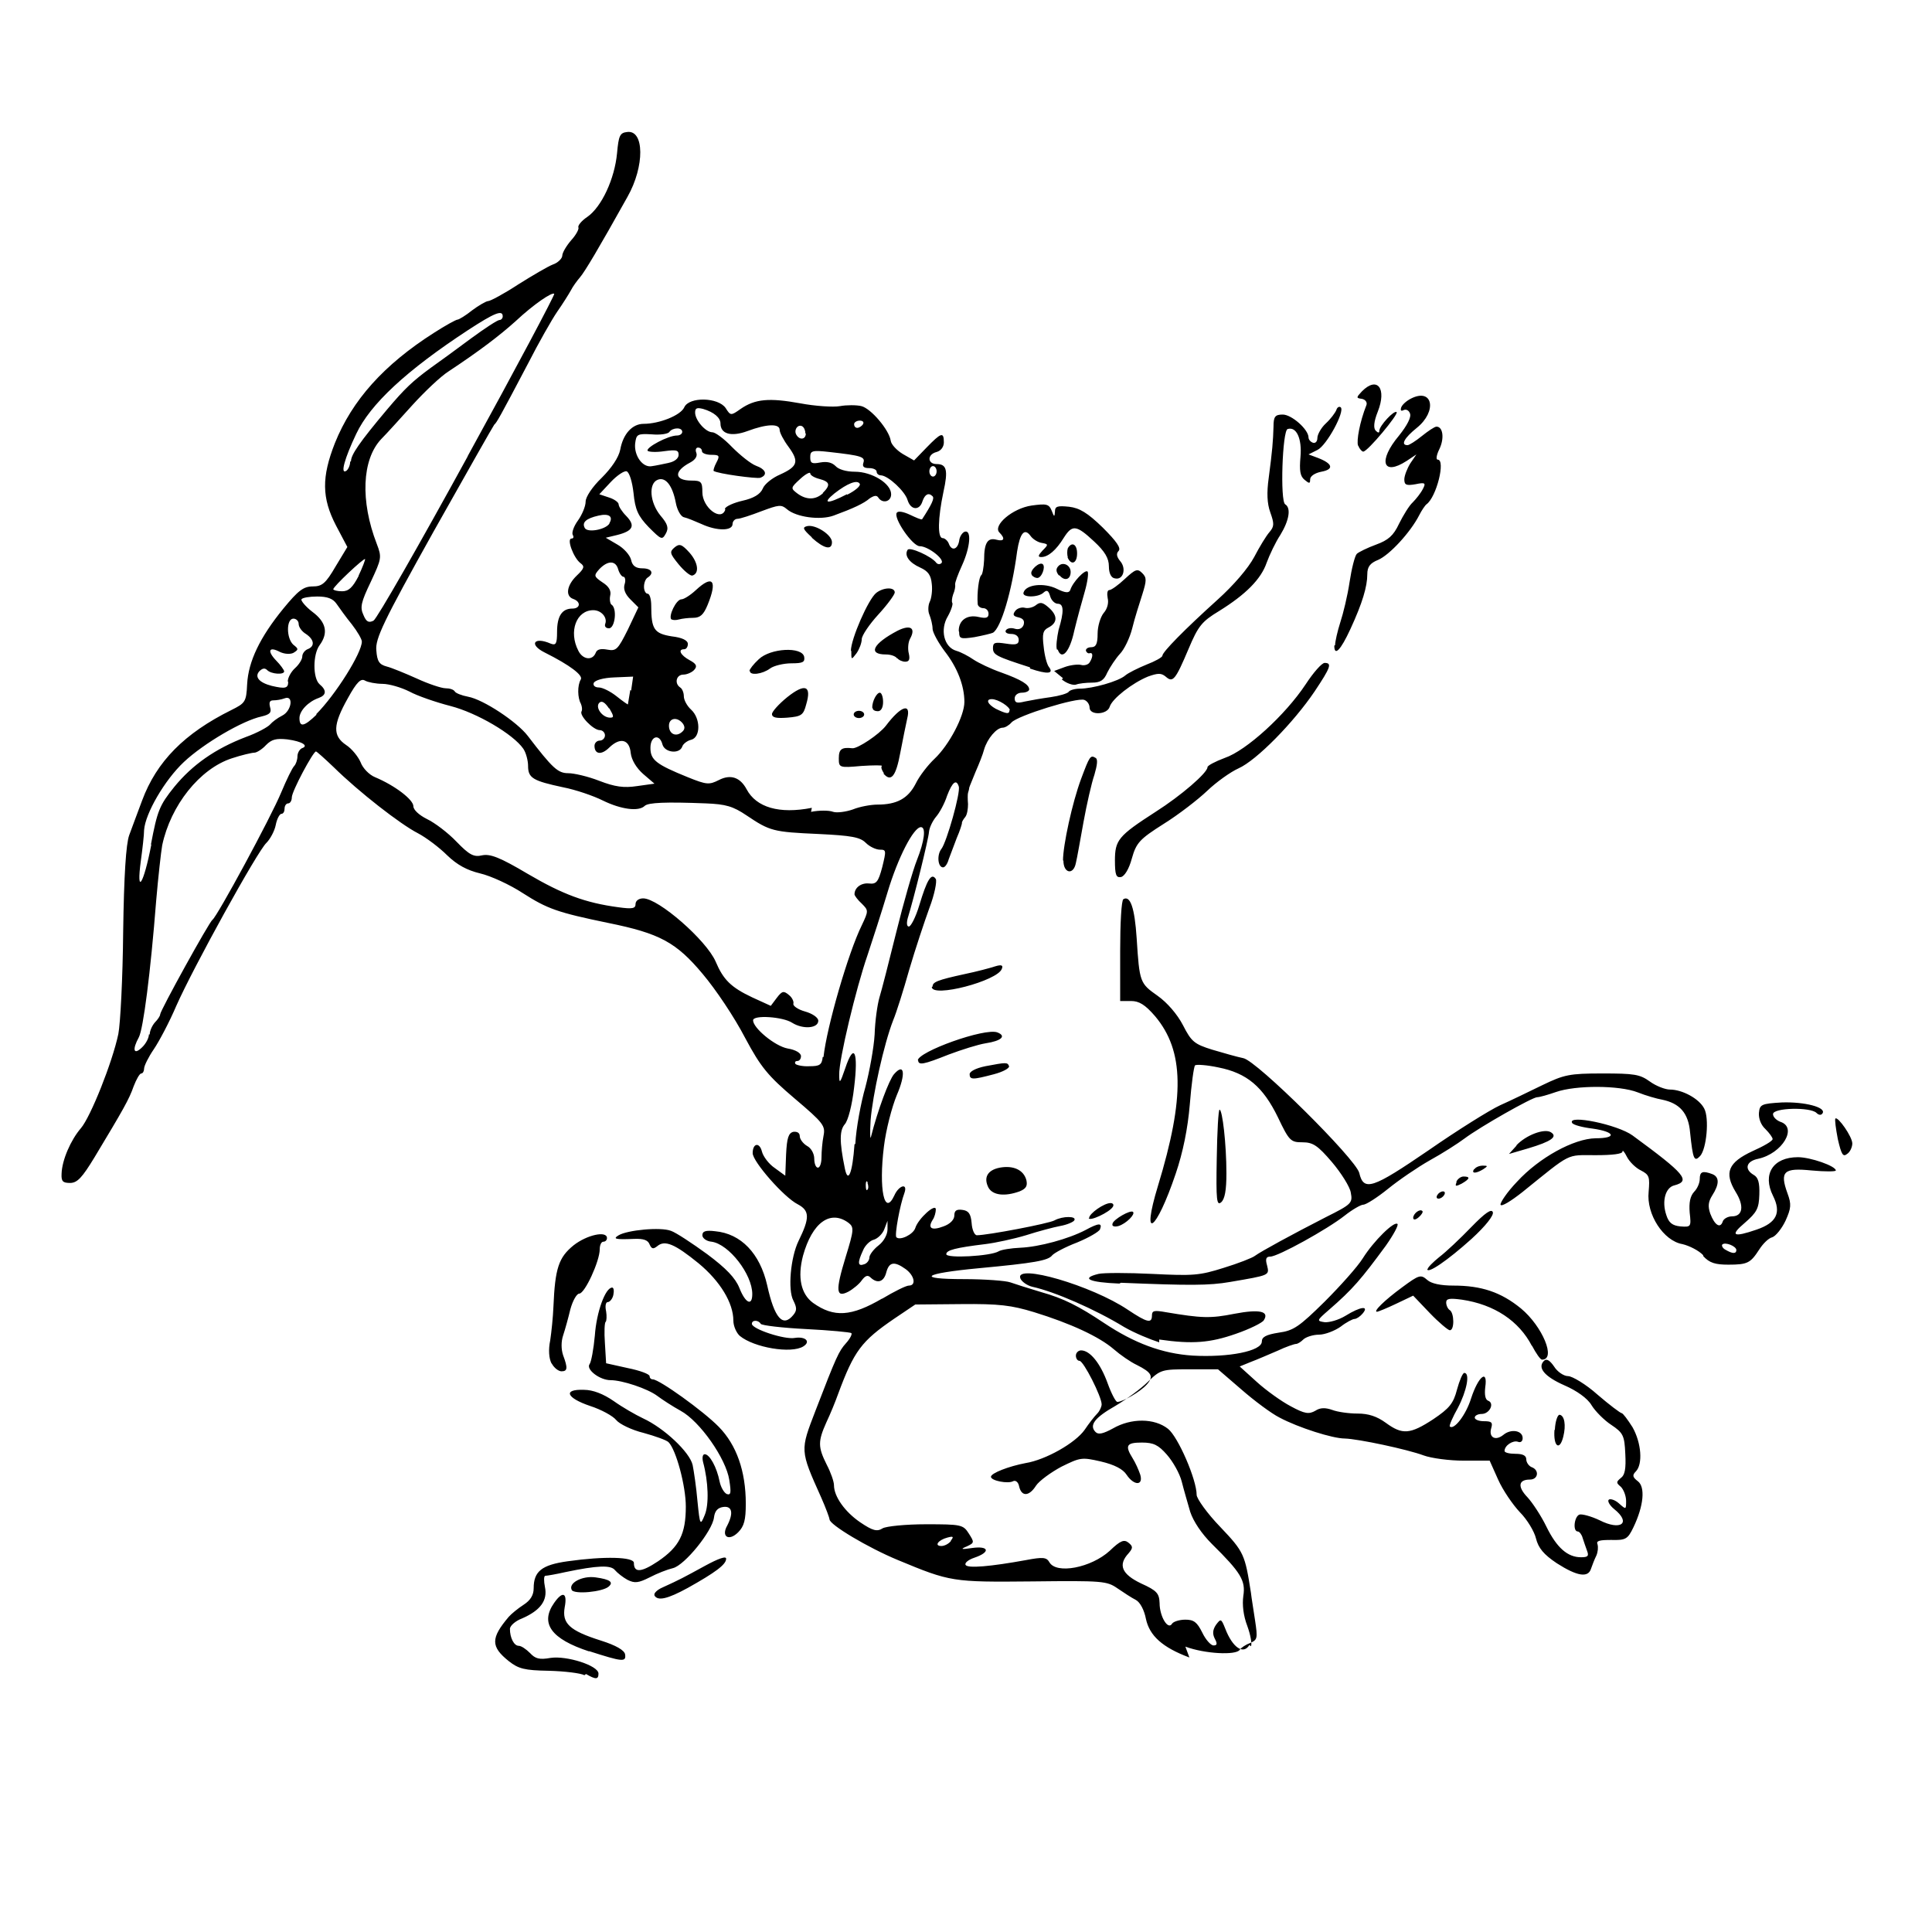 <?xml version="1.0" encoding="UTF-8" standalone="no"?>
<!-- Created with Inkscape (http://www.inkscape.org/) -->
<svg xmlns:dc="http://purl.org/dc/elements/1.1/" xmlns:cc="http://creativecommons.org/ns#" xmlns:rdf="http://www.w3.org/1999/02/22-rdf-syntax-ns#" xmlns:svg="http://www.w3.org/2000/svg" xmlns="http://www.w3.org/2000/svg" version="1.1" width="100%" height="100%" viewBox="0 0 48 48" id="svg4238">
<defs id="defs4242" />
<path d="m 14.52,41.62 c -0.09,-0.05 -0.49,-0.10 -0.89,-0.11 -0.60,-0.01 -0.75,-0.05 -0.99,-0.24 -0.45,-0.36 -0.45,-0.57 -10e-4,-1.10 0.06,-0.07 0.23,-0.21 0.37,-0.30 0.17,-0.11 0.25,-0.24 0.25,-0.41 0.00,-0.42 0.20,-0.58 0.84,-0.67 0.92,-0.13 1.65,-0.11 1.65,0.04 0,0.25 0.18,0.24 0.60,-0.04 0.53,-0.36 0.69,-0.68 0.69,-1.36 0,-0.51 -0.24,-1.41 -0.43,-1.60 -0.05,-0.05 -0.33,-0.15 -0.62,-0.23 -0.29,-0.07 -0.60,-0.22 -0.68,-0.32 -0.08,-0.10 -0.37,-0.26 -0.65,-0.35 -0.59,-0.20 -0.68,-0.42 -0.15,-0.40 0.22,0.00 0.48,0.10 0.74,0.28 0.21,0.15 0.54,0.34 0.73,0.43 0.52,0.24 1.16,0.84 1.23,1.16 0.03,0.15 0.09,0.55 0.12,0.90 0.06,0.60 0.07,0.61 0.18,0.34 0.11,-0.26 0.09,-0.83 -0.04,-1.31 -0.03,-0.12 -0.01,-0.20 0.04,-0.20 0.12,0 0.30,0.32 0.37,0.68 0.03,0.14 0.11,0.28 0.18,0.31 0.10,0.03 0.11,-0.03 0.06,-0.35 -0.08,-0.53 -0.73,-1.46 -1.21,-1.72 -0.20,-0.11 -0.46,-0.28 -0.58,-0.37 -0.24,-0.18 -0.87,-0.39 -1.16,-0.39 -0.27,-0.00 -0.62,-0.27 -0.52,-0.40 0.04,-0.05 0.10,-0.38 0.13,-0.71 0.04,-0.58 0.26,-1.19 0.43,-1.19 0.04,0 0.05,0.08 0.03,0.18 -0.02,0.10 -0.09,0.18 -0.14,0.18 -0.05,0 -0.07,0.10 -0.04,0.23 0.02,0.12 0.01,0.24 -0.01,0.26 -0.03,0.01 -0.04,0.26 -0.02,0.53 l 0.03,0.50 0.54,0.12 c 0.30,0.06 0.54,0.15 0.54,0.20 0,0.04 0.03,0.08 0.08,0.08 0.16,0 1.26,0.79 1.64,1.18 0.44,0.45 0.67,1.10 0.67,1.91 0,0.40 -0.04,0.56 -0.19,0.71 -0.23,0.23 -0.43,0.11 -0.27,-0.17 0.16,-0.31 0.12,-0.49 -0.10,-0.46 -0.14,0.02 -0.21,0.10 -0.23,0.26 -0.04,0.34 -0.73,1.19 -1.02,1.26 -0.13,0.03 -0.39,0.13 -0.58,0.23 -0.28,0.14 -0.37,0.15 -0.55,0.06 -0.11,-0.06 -0.25,-0.17 -0.31,-0.24 -0.10,-0.13 -0.43,-0.12 -1.24,0.05 -0.22,0.05 -0.45,0.09 -0.49,0.09 -0.04,0.00 -0.04,0.13 -0.01,0.28 0.07,0.33 -0.11,0.58 -0.57,0.78 -0.16,0.06 -0.30,0.18 -0.30,0.26 0,0.22 0.10,0.42 0.22,0.42 0.06,0 0.18,0.08 0.28,0.18 0.13,0.14 0.23,0.17 0.51,0.12 0.40,-0.06 1.19,0.19 1.19,0.39 0,0.15 -0.07,0.15 -0.31,0.01 z m 15.03,-0.44 c -0.67,-0.25 -0.99,-0.54 -1.08,-0.96 -0.04,-0.21 -0.14,-0.41 -0.25,-0.47 -0.10,-0.05 -0.30,-0.18 -0.46,-0.29 -0.26,-0.18 -0.37,-0.19 -2.11,-0.17 -1.99,0.02 -2.04,0.01 -3.34,-0.53 -0.75,-0.31 -1.70,-0.88 -1.70,-1.01 0,-0.03 -0.09,-0.28 -0.21,-0.55 -0.53,-1.18 -0.52,-1.16 -0.14,-2.15 0.52,-1.35 0.58,-1.48 0.76,-1.68 0.10,-0.11 0.16,-0.23 0.13,-0.25 -0.02,-0.02 -0.53,-0.07 -1.13,-0.10 -0.59,-0.03 -1.10,-0.09 -1.12,-0.13 -0.06,-0.10 -0.22,-0.10 -0.22,0.00 0,0.13 0.82,0.40 1.07,0.35 0.26,-0.04 0.40,0.09 0.21,0.21 -0.30,0.19 -1.23,0.03 -1.58,-0.26 -0.08,-0.07 -0.16,-0.24 -0.16,-0.38 -0.00,-0.44 -0.33,-0.98 -0.86,-1.42 -0.59,-0.48 -0.84,-0.59 -1.03,-0.43 -0.10,0.08 -0.14,0.07 -0.19,-0.04 -0.04,-0.11 -0.15,-0.15 -0.39,-0.14 -0.47,0.02 -0.53,0.00 -0.38,-0.09 0.22,-0.13 1.04,-0.21 1.30,-0.11 0.12,0.04 0.53,0.31 0.90,0.58 0.47,0.35 0.70,0.59 0.80,0.84 0.15,0.38 0.32,0.46 0.32,0.15 0,-0.49 -0.58,-1.24 -1.01,-1.30 -0.13,-0.01 -0.23,-0.09 -0.23,-0.16 0,-0.10 0.08,-0.13 0.32,-0.10 0.64,0.06 1.11,0.55 1.29,1.34 0.18,0.82 0.39,1.06 0.65,0.74 0.09,-0.11 0.09,-0.18 -0.00,-0.36 -0.14,-0.26 -0.07,-1.07 0.13,-1.48 0.28,-0.57 0.28,-0.75 -0.02,-0.91 -0.34,-0.17 -1.12,-1.06 -1.12,-1.27 0,-0.25 0.17,-0.28 0.23,-0.04 0.03,0.12 0.17,0.31 0.32,0.41 l 0.26,0.19 0.02,-0.53 c 0.02,-0.41 0.06,-0.53 0.18,-0.56 0.09,-0.01 0.16,0.02 0.16,0.11 0,0.07 0.08,0.18 0.18,0.24 0.10,0.05 0.18,0.19 0.18,0.32 0,0.12 0.04,0.22 0.09,0.22 0.05,0 0.09,-0.11 0.09,-0.26 0,-0.14 0.02,-0.38 0.05,-0.53 0.05,-0.25 -0.00,-0.32 -0.72,-0.93 -0.66,-0.56 -0.84,-0.78 -1.22,-1.49 C 18.24,25.26 17.78,24.58 17.46,24.20 16.80,23.41 16.39,23.19 15.11,22.93 13.85,22.67 13.60,22.58 12.99,22.19 12.67,21.98 12.19,21.76 11.93,21.70 11.60,21.62 11.36,21.49 11.11,21.25 10.92,21.06 10.59,20.81 10.38,20.70 9.95,20.48 8.92,19.68 8.29,19.06 8.07,18.85 7.87,18.67 7.85,18.67 c -0.07,0 -0.60,0.99 -0.60,1.14 0,0.08 -0.04,0.15 -0.09,0.15 -0.05,0 -0.09,0.06 -0.09,0.13 0,0.07 -0.03,0.13 -0.08,0.13 -0.04,0 -0.11,0.12 -0.14,0.28 -0.03,0.15 -0.14,0.35 -0.23,0.44 -0.22,0.20 -1.82,3.10 -2.24,4.05 -0.17,0.40 -0.43,0.89 -0.56,1.08 -0.13,0.19 -0.24,0.41 -0.24,0.48 0,0.06 -0.03,0.12 -0.07,0.12 -0.04,0 -0.12,0.14 -0.19,0.32 -0.11,0.32 -0.26,0.58 -0.97,1.76 -0.31,0.51 -0.43,0.64 -0.61,0.64 -0.18,0 -0.22,-0.04 -0.21,-0.23 0.01,-0.34 0.23,-0.84 0.48,-1.13 0.24,-0.28 0.78,-1.63 0.93,-2.34 0.05,-0.25 0.11,-1.40 0.12,-2.54 0.02,-1.40 0.07,-2.18 0.15,-2.40 0.06,-0.17 0.21,-0.56 0.32,-0.86 0.36,-0.97 1.05,-1.67 2.22,-2.25 0.34,-0.17 0.37,-0.20 0.39,-0.64 0.03,-0.57 0.32,-1.17 0.90,-1.88 0.37,-0.45 0.50,-0.55 0.73,-0.55 0.23,-5.92e-4 0.32,-0.07 0.57,-0.50 L 8.63,13.59 8.35,13.06 C 7.99,12.37 7.99,11.85 8.32,11.01 8.75,9.94 9.54,9.06 10.78,8.27 c 0.28,-0.18 0.55,-0.33 0.59,-0.33 0.03,0 0.20,-0.10 0.36,-0.23 0.16,-0.12 0.35,-0.23 0.40,-0.23 0.05,0 0.39,-0.18 0.74,-0.41 0.35,-0.22 0.74,-0.45 0.87,-0.50 0.12,-0.04 0.23,-0.15 0.23,-0.22 0,-0.07 0.10,-0.24 0.22,-0.38 0.12,-0.13 0.20,-0.28 0.18,-0.32 -0.02,-0.04 0.07,-0.16 0.22,-0.26 0.36,-0.25 0.68,-0.95 0.74,-1.58 0.04,-0.44 0.07,-0.51 0.25,-0.53 0.43,-0.06 0.44,0.85 0.01,1.61 -0.72,1.29 -1.06,1.86 -1.18,2.00 -0.07,0.08 -0.18,0.23 -0.23,0.33 -0.05,0.09 -0.20,0.33 -0.34,0.53 -0.13,0.19 -0.46,0.77 -0.72,1.28 -0.71,1.35 -0.78,1.47 -0.84,1.52 -0.02,0.02 -0.70,1.22 -1.51,2.66 -1.25,2.24 -1.45,2.66 -1.42,2.95 0.02,0.27 0.07,0.35 0.26,0.40 0.12,0.03 0.46,0.17 0.75,0.30 0.28,0.13 0.61,0.24 0.71,0.24 0.10,0 0.20,0.03 0.23,0.08 0.02,0.04 0.17,0.10 0.33,0.13 0.38,0.07 1.21,0.62 1.48,0.97 0.62,0.81 0.75,0.93 1.01,0.93 0.14,0 0.49,0.08 0.77,0.19 0.39,0.15 0.61,0.18 0.94,0.13 l 0.43,-0.06 -0.28,-0.24 c -0.17,-0.15 -0.29,-0.35 -0.31,-0.52 -0.03,-0.34 -0.26,-0.40 -0.53,-0.14 -0.20,0.20 -0.37,0.17 -0.37,-0.04 0,-0.07 0.06,-0.13 0.13,-0.13 0.07,0 0.13,-0.06 0.13,-0.13 0,-0.07 -0.06,-0.13 -0.13,-0.13 -0.16,0 -0.52,-0.37 -0.45,-0.47 0.02,-0.04 0.01,-0.12 -0.02,-0.19 -0.08,-0.14 -0.09,-0.45 -0.00,-0.60 0.06,-0.10 -0.26,-0.35 -0.90,-0.67 -0.40,-0.20 -0.26,-0.40 0.15,-0.22 0.13,0.05 0.16,0.01 0.16,-0.29 0,-0.39 0.12,-0.58 0.38,-0.58 0.20,0 0.22,-0.17 0.02,-0.24 -0.20,-0.07 -0.16,-0.34 0.09,-0.58 0.19,-0.18 0.20,-0.23 0.09,-0.31 -0.17,-0.13 -0.35,-0.61 -0.22,-0.61 0.05,0 0.06,-0.04 0.03,-0.09 -0.03,-0.05 0.02,-0.21 0.13,-0.36 0.10,-0.14 0.19,-0.35 0.19,-0.47 0,-0.11 0.16,-0.36 0.40,-0.59 0.24,-0.24 0.42,-0.50 0.46,-0.70 0.07,-0.39 0.30,-0.64 0.58,-0.64 0.39,0 0.92,-0.21 1.01,-0.41 0.12,-0.27 0.85,-0.25 1.03,0.02 0.12,0.19 0.13,0.19 0.37,0.02 0.36,-0.25 0.71,-0.28 1.48,-0.14 0.37,0.07 0.82,0.10 0.99,0.07 0.16,-0.03 0.41,-0.03 0.53,-6.32e-4 0.24,0.06 0.69,0.59 0.73,0.86 0.01,0.09 0.15,0.24 0.30,0.33 l 0.28,0.16 0.31,-0.32 c 0.36,-0.37 0.43,-0.40 0.43,-0.13 0,0.11 -0.07,0.21 -0.18,0.24 -0.24,0.06 -0.23,0.30 0.00,0.30 0.25,0 0.29,0.15 0.17,0.69 -0.14,0.66 -0.15,1.15 -0.02,1.15 0.05,-3e-6 0.12,0.06 0.15,0.13 0.07,0.20 0.22,0.16 0.26,-0.06 0.01,-0.11 0.08,-0.21 0.14,-0.23 0.17,-0.05 0.14,0.38 -0.07,0.84 -0.10,0.22 -0.18,0.43 -0.17,0.48 0.01,0.04 -0.01,0.15 -0.05,0.24 -0.03,0.09 -0.04,0.18 -0.02,0.21 0.02,0.02 -0.02,0.17 -0.11,0.33 -0.20,0.33 -0.10,0.77 0.21,0.86 0.11,0.03 0.30,0.13 0.43,0.22 0.12,0.08 0.43,0.23 0.69,0.32 0.50,0.18 0.69,0.30 0.69,0.42 0,0.04 -0.08,0.08 -0.18,0.08 -0.10,0 -0.18,0.06 -0.18,0.14 0,0.11 0.05,0.13 0.25,0.08 0.14,-0.03 0.43,-0.08 0.65,-0.11 0.21,-0.03 0.41,-0.09 0.44,-0.13 0.02,-0.04 0.15,-0.08 0.28,-0.08 0.31,0 0.96,-0.18 1.13,-0.33 0.07,-0.06 0.31,-0.18 0.53,-0.27 0.21,-0.08 0.39,-0.18 0.39,-0.22 0,-0.09 0.55,-0.65 1.37,-1.39 0.40,-0.36 0.76,-0.78 0.91,-1.06 0.13,-0.25 0.30,-0.53 0.38,-0.62 0.12,-0.14 0.12,-0.21 0.02,-0.49 -0.08,-0.22 -0.09,-0.49 -0.04,-0.85 0.09,-0.68 0.11,-0.92 0.12,-1.28 0.00,-0.25 0.04,-0.30 0.23,-0.30 0.22,0 0.64,0.37 0.64,0.57 0,0.05 0.05,0.11 0.11,0.13 0.06,0.02 0.11,-0.03 0.11,-0.12 0,-0.08 0.09,-0.25 0.21,-0.36 0.12,-0.11 0.23,-0.26 0.26,-0.33 0.02,-0.07 0.07,-0.10 0.11,-0.07 0.11,0.10 -0.35,0.95 -0.58,1.06 l -0.22,0.11 0.24,0.09 c 0.36,0.14 0.40,0.28 0.08,0.34 -0.16,0.03 -0.28,0.11 -0.28,0.19 0,0.11 -0.02,0.11 -0.14,0.01 -0.11,-0.09 -0.13,-0.23 -0.10,-0.57 0.04,-0.45 -0.10,-0.76 -0.32,-0.69 -0.13,0.04 -0.19,1.79 -0.06,1.87 0.15,0.09 0.10,0.40 -0.12,0.76 -0.12,0.18 -0.27,0.50 -0.34,0.69 -0.14,0.41 -0.52,0.79 -1.18,1.20 -0.43,0.26 -0.52,0.37 -0.76,0.94 -0.33,0.78 -0.39,0.85 -0.57,0.69 -0.11,-0.09 -0.19,-0.09 -0.44,0.00 -0.39,0.16 -0.89,0.55 -0.95,0.75 -0.06,0.20 -0.50,0.22 -0.50,0.02 0,-0.07 -0.05,-0.16 -0.13,-0.19 -0.18,-0.07 -1.66,0.39 -1.81,0.56 -0.06,0.07 -0.16,0.13 -0.22,0.13 -0.15,0 -0.38,0.27 -0.46,0.54 -0.03,0.12 -0.13,0.37 -0.21,0.55 -0.07,0.18 -0.15,0.36 -0.16,0.40 -0.00,0.03 -0.02,0.10 -0.03,0.13 -0.01,0.03 -0.01,0.16 -0.00,0.28 0.00,0.11 -0.02,0.26 -0.07,0.32 -0.05,0.06 -0.09,0.13 -0.08,0.15 0.00,0.02 -0.05,0.19 -0.13,0.37 -0.07,0.18 -0.16,0.42 -0.20,0.53 -0.03,0.11 -0.09,0.20 -0.14,0.20 -0.13,0 -0.16,-0.31 -0.04,-0.46 0.13,-0.17 0.48,-1.40 0.43,-1.55 -0.06,-0.19 -0.16,-0.11 -0.29,0.23 -0.06,0.19 -0.19,0.43 -0.28,0.53 -0.08,0.10 -0.16,0.26 -0.17,0.37 -0.01,0.17 -0.38,1.67 -0.53,2.15 -0.03,0.12 -0.02,0.20 0.03,0.20 0.05,0 0.17,-0.23 0.26,-0.53 0.19,-0.63 0.30,-0.82 0.41,-0.65 0.03,0.06 -0.03,0.38 -0.16,0.72 -0.12,0.33 -0.35,1.02 -0.50,1.53 -0.14,0.50 -0.32,1.07 -0.40,1.26 -0.23,0.59 -0.51,1.86 -0.56,2.48 -0.02,0.33 -0.01,0.51 0.01,0.41 0.17,-0.67 0.45,-1.41 0.57,-1.55 0.26,-0.30 0.30,-0.01 0.07,0.52 -0.12,0.29 -0.27,0.86 -0.32,1.28 -0.13,1.05 0.01,1.75 0.26,1.21 0.11,-0.25 0.34,-0.32 0.25,-0.06 -0.11,0.29 -0.25,1.05 -0.20,1.10 0.09,0.09 0.42,-0.07 0.47,-0.23 0.07,-0.23 0.51,-0.63 0.51,-0.46 -6.92e-4,0.07 -0.03,0.19 -0.08,0.26 -0.13,0.21 -0.02,0.27 0.27,0.16 0.17,-0.06 0.27,-0.17 0.27,-0.27 0,-0.12 0.05,-0.16 0.20,-0.14 0.15,0.02 0.21,0.09 0.23,0.33 0.01,0.16 0.07,0.30 0.13,0.30 0.26,4.93e-4 1.79,-0.29 1.93,-0.37 0.20,-0.11 0.56,-0.11 0.49,-0.00 -0.02,0.04 -0.18,0.11 -0.35,0.14 -0.16,0.03 -0.54,0.13 -0.85,0.23 -0.30,0.09 -0.76,0.19 -1.01,0.22 -0.74,0.09 -0.97,0.15 -0.97,0.25 0,0.11 1.10,0.05 1.30,-0.07 0.06,-0.04 0.31,-0.08 0.54,-0.09 0.47,-0.02 1.20,-0.22 1.62,-0.44 0.33,-0.18 0.42,-0.18 0.36,-0.02 -0.02,0.06 -0.28,0.21 -0.57,0.33 -0.29,0.11 -0.57,0.26 -0.62,0.32 -0.10,0.13 -0.44,0.19 -1.83,0.32 -1.38,0.13 -1.57,0.27 -0.36,0.27 0.51,0.00 1.04,0.04 1.15,0.08 0.11,0.04 0.46,0.15 0.76,0.24 0.57,0.16 0.94,0.35 1.57,0.77 0.75,0.50 1.44,0.76 2.20,0.81 0.89,0.05 1.72,-0.11 1.72,-0.35 0,-0.11 0.10,-0.17 0.42,-0.22 0.37,-0.05 0.51,-0.15 1.14,-0.77 0.39,-0.39 0.82,-0.87 0.95,-1.08 0.27,-0.43 0.78,-0.93 0.86,-0.85 0.03,0.03 -0.10,0.27 -0.29,0.54 -0.61,0.83 -0.82,1.08 -1.42,1.60 -0.30,0.26 -0.30,0.27 -0.10,0.30 0.11,0.01 0.34,-0.05 0.52,-0.16 0.37,-0.23 0.60,-0.26 0.42,-0.05 -0.06,0.07 -0.15,0.13 -0.20,0.13 -0.04,0 -0.20,0.08 -0.34,0.19 -0.14,0.10 -0.39,0.20 -0.54,0.20 -0.15,0.00 -0.33,0.06 -0.39,0.12 -0.06,0.06 -0.14,0.11 -0.18,0.11 -0.04,0 -0.25,0.07 -0.46,0.17 -0.21,0.09 -0.51,0.22 -0.67,0.28 l -0.27,0.11 0.42,0.38 c 0.23,0.21 0.62,0.49 0.85,0.61 0.35,0.19 0.45,0.20 0.61,0.11 0.12,-0.08 0.25,-0.08 0.42,-0.02 0.13,0.05 0.41,0.09 0.63,0.09 0.27,0 0.48,0.07 0.70,0.23 0.41,0.30 0.60,0.29 1.18,-0.09 0.40,-0.27 0.50,-0.39 0.59,-0.74 0.06,-0.22 0.14,-0.41 0.18,-0.41 0.15,0 0.06,0.45 -0.16,0.87 -0.13,0.23 -0.22,0.44 -0.20,0.46 0.10,0.10 0.40,-0.28 0.53,-0.70 0.18,-0.55 0.42,-0.74 0.35,-0.27 -0.02,0.18 0.00,0.30 0.07,0.33 0.17,0.06 0.04,0.33 -0.16,0.33 -0.09,0 -0.17,0.04 -0.17,0.09 0,0.05 0.10,0.09 0.23,0.09 0.19,0 0.22,0.03 0.18,0.17 -0.07,0.23 0.10,0.33 0.30,0.17 0.19,-0.16 0.48,-0.11 0.48,0.08 0,0.08 -0.05,0.12 -0.12,0.09 -0.12,-0.04 -0.33,0.09 -0.33,0.23 0,0.04 0.12,0.07 0.27,0.07 0.18,0 0.27,0.04 0.27,0.14 0,0.07 0.06,0.16 0.13,0.19 0.20,0.07 0.17,0.31 -0.04,0.31 -0.29,0 -0.31,0.18 -0.06,0.44 0.12,0.13 0.34,0.46 0.47,0.73 0.26,0.53 0.53,0.76 0.86,0.76 0.17,0 0.20,-0.03 0.15,-0.16 -0.03,-0.08 -0.08,-0.23 -0.11,-0.32 -0.02,-0.08 -0.08,-0.16 -0.12,-0.16 -0.13,0 -0.09,-0.37 0.04,-0.42 0.06,-0.02 0.29,0.04 0.50,0.14 0.53,0.27 0.80,0.07 0.36,-0.28 -0.11,-0.09 -0.17,-0.20 -0.13,-0.23 0.03,-0.03 0.15,0.00 0.25,0.09 0.18,0.16 0.18,0.16 0.18,-0.06 0,-0.12 -0.06,-0.28 -0.13,-0.35 -0.12,-0.10 -0.12,-0.12 0.00,-0.22 0.10,-0.07 0.13,-0.23 0.11,-0.60 -0.02,-0.45 -0.05,-0.52 -0.35,-0.72 -0.17,-0.11 -0.40,-0.34 -0.49,-0.49 -0.10,-0.17 -0.37,-0.36 -0.67,-0.49 -0.50,-0.22 -0.68,-0.44 -0.51,-0.61 0.06,-0.06 0.14,-0.02 0.25,0.14 0.08,0.13 0.24,0.24 0.35,0.24 0.10,4.94e-4 0.44,0.20 0.73,0.46 0.29,0.25 0.57,0.46 0.60,0.46 0.03,0 0.15,0.16 0.27,0.35 0.22,0.39 0.26,0.92 0.08,1.10 -0.09,0.09 -0.08,0.14 0.05,0.24 0.19,0.14 0.15,0.61 -0.11,1.15 -0.14,0.29 -0.19,0.32 -0.55,0.31 -0.29,-0.00 -0.38,0.02 -0.34,0.11 0.02,0.07 0.01,0.19 -0.03,0.28 -0.04,0.08 -0.10,0.23 -0.13,0.32 -0.07,0.24 -0.35,0.19 -0.85,-0.13 -0.33,-0.22 -0.46,-0.38 -0.52,-0.62 -0.04,-0.17 -0.22,-0.47 -0.40,-0.65 -0.17,-0.18 -0.42,-0.54 -0.54,-0.81 l -0.21,-0.47 -0.65,0 c -0.35,0 -0.80,-0.06 -0.99,-0.13 -0.40,-0.15 -1.62,-0.41 -1.96,-0.42 -0.30,-0.00 -1.15,-0.27 -1.62,-0.52 -0.20,-0.10 -0.63,-0.42 -0.95,-0.70 l -0.58,-0.50 -0.71,0 c -0.68,0 -0.72,0.01 -1.03,0.31 -0.17,0.17 -0.54,0.44 -0.81,0.60 -0.51,0.29 -0.66,0.48 -0.49,0.65 0.07,0.07 0.19,0.04 0.43,-0.09 0.45,-0.26 1.03,-0.26 1.37,0.01 0.25,0.20 0.71,1.26 0.71,1.64 0,0.09 0.26,0.46 0.59,0.80 0.59,0.62 0.61,0.68 0.76,1.64 0.01,0.10 0.06,0.40 0.10,0.67 0.07,0.46 0.06,0.49 -0.12,0.57 -0.11,0.04 -0.23,0.12 -0.26,0.17 -0.09,0.14 -0.87,0.10 -1.35,-0.08 z m 1.53,-0.28 c 0.03,-0.05 -0.01,-0.28 -0.09,-0.50 -0.10,-0.26 -0.13,-0.53 -0.10,-0.75 0.06,-0.38 -0.06,-0.58 -0.78,-1.29 -0.26,-0.26 -0.46,-0.56 -0.54,-0.80 -0.06,-0.21 -0.16,-0.55 -0.21,-0.75 -0.05,-0.20 -0.22,-0.50 -0.37,-0.67 -0.21,-0.24 -0.33,-0.30 -0.62,-0.30 -0.38,0 -0.43,0.07 -0.23,0.39 0.07,0.11 0.15,0.29 0.19,0.41 0.08,0.28 -0.16,0.27 -0.34,-0.00 -0.09,-0.14 -0.30,-0.25 -0.64,-0.33 -0.48,-0.11 -0.51,-0.10 -0.98,0.13 -0.26,0.14 -0.55,0.35 -0.63,0.47 -0.17,0.27 -0.36,0.28 -0.42,0.02 -0.02,-0.11 -0.09,-0.16 -0.15,-0.13 -0.12,0.07 -0.55,-0.01 -0.55,-0.11 0,-0.09 0.44,-0.26 0.86,-0.34 0.50,-0.08 1.24,-0.50 1.47,-0.83 0.10,-0.15 0.24,-0.33 0.31,-0.40 0.06,-0.06 0.11,-0.17 0.11,-0.23 -0.00,-0.19 -0.45,-1.08 -0.55,-1.08 -0.05,0 -0.09,-0.06 -0.09,-0.13 0,-0.07 0.06,-0.13 0.13,-0.13 0.22,0 0.48,0.32 0.66,0.82 0.09,0.25 0.20,0.46 0.24,0.46 0.13,0 0.57,-0.25 0.73,-0.43 0.18,-0.20 0.13,-0.30 -0.25,-0.49 -0.15,-0.07 -0.41,-0.25 -0.57,-0.39 -0.36,-0.31 -1.07,-0.64 -1.98,-0.92 -0.56,-0.17 -0.86,-0.21 -1.82,-0.20 l -1.13,0.01 -0.52,0.35 c -0.82,0.56 -1.00,0.80 -1.40,1.88 -0.06,0.17 -0.19,0.49 -0.29,0.70 -0.21,0.47 -0.21,0.61 0.01,1.05 0.10,0.19 0.18,0.42 0.18,0.51 0,0.28 0.27,0.66 0.65,0.92 0.31,0.21 0.42,0.24 0.56,0.15 0.09,-0.05 0.56,-0.10 1.08,-0.10 0.87,0 0.92,0.01 1.06,0.23 0.14,0.22 0.14,0.23 -0.05,0.32 -0.17,0.07 -0.14,0.08 0.13,0.04 0.42,-0.06 0.47,0.10 0.06,0.24 -0.15,0.05 -0.25,0.13 -0.22,0.18 0.05,0.09 0.62,0.04 1.50,-0.12 0.42,-0.08 0.51,-0.07 0.58,0.05 0.17,0.31 1.04,0.14 1.50,-0.28 0.27,-0.26 0.36,-0.29 0.47,-0.20 0.11,0.09 0.11,0.13 -0.00,0.26 -0.27,0.29 -0.17,0.52 0.31,0.75 0.40,0.18 0.45,0.25 0.46,0.49 0.00,0.33 0.21,0.68 0.31,0.51 0.03,-0.05 0.18,-0.10 0.33,-0.10 0.21,0 0.29,0.06 0.42,0.32 0.08,0.17 0.21,0.32 0.28,0.32 0.09,0 0.10,-0.04 0.03,-0.17 -0.06,-0.12 -0.05,-0.22 0.03,-0.34 0.12,-0.16 0.13,-0.16 0.23,0.09 0.18,0.47 0.45,0.66 0.60,0.41 z m -7.46,-2.62 c 0.08,-0.10 0.07,-0.12 -0.08,-0.08 -0.23,0.06 -0.34,0.21 -0.15,0.21 0.07,0 0.18,-0.05 0.24,-0.13 z m -1.71,-6.01 c 0.30,-0.18 0.60,-0.33 0.67,-0.33 0.19,0 0.14,-0.25 -0.08,-0.41 -0.28,-0.20 -0.41,-0.18 -0.48,0.08 -0.06,0.24 -0.22,0.29 -0.39,0.13 -0.07,-0.07 -0.13,-0.05 -0.22,0.07 -0.06,0.09 -0.22,0.22 -0.33,0.28 -0.31,0.16 -0.33,-0.01 -0.07,-0.86 0.21,-0.68 0.21,-0.74 0.07,-0.85 -0.45,-0.33 -0.90,-0.01 -1.13,0.82 -0.14,0.54 -0.05,0.95 0.25,1.17 0.52,0.37 0.95,0.34 1.72,-0.11 z m -0.31,-1.03 c 0,-0.06 0.10,-0.20 0.23,-0.30 0.13,-0.10 0.22,-0.27 0.22,-0.40 l -0.00,-0.21 -0.08,0.21 c -0.04,0.11 -0.16,0.23 -0.26,0.26 -0.09,0.02 -0.22,0.14 -0.27,0.27 -0.14,0.30 -0.13,0.40 0.03,0.34 0.07,-0.02 0.13,-0.10 0.13,-0.17 z M 21.56,29.39 c -0.02,-0.07 -0.05,-0.05 -0.05,0.05 -0.00,0.09 0.01,0.15 0.04,0.12 0.03,-0.03 0.03,-0.11 0.00,-0.17 z m -0.31,-0.97 c 0.02,-0.39 0.14,-1.03 0.25,-1.41 0.10,-0.38 0.21,-0.97 0.23,-1.31 0.01,-0.34 0.07,-0.75 0.12,-0.92 0.05,-0.16 0.24,-0.90 0.42,-1.63 0.18,-0.73 0.41,-1.53 0.51,-1.78 0.19,-0.48 0.23,-0.82 0.10,-0.82 -0.18,0 -0.57,0.75 -0.83,1.62 -0.15,0.50 -0.38,1.21 -0.50,1.57 -0.28,0.81 -0.71,2.59 -0.70,2.96 0.00,0.24 0.02,0.22 0.15,-0.16 0.22,-0.66 0.33,-0.41 0.22,0.48 -0.05,0.44 -0.15,0.82 -0.23,0.91 -0.13,0.15 -0.14,0.42 -0.00,1.10 0.08,0.39 0.19,0.11 0.24,-0.60 z M 20.46,26.26 c 0.08,-0.74 0.61,-2.58 0.95,-3.27 0.17,-0.36 0.17,-0.37 -0.00,-0.54 -0.10,-0.09 -0.18,-0.20 -0.18,-0.23 0.00,-0.17 0.17,-0.29 0.36,-0.27 0.18,0.02 0.23,-0.03 0.33,-0.41 0.10,-0.41 0.10,-0.43 -0.06,-0.43 -0.09,0 -0.25,-0.07 -0.35,-0.17 -0.14,-0.14 -0.35,-0.18 -1.18,-0.22 -1.12,-0.05 -1.20,-0.07 -1.78,-0.46 -0.34,-0.23 -0.52,-0.28 -1.01,-0.30 -1.01,-0.04 -1.43,-0.02 -1.52,0.06 -0.15,0.15 -0.59,0.09 -1.04,-0.13 -0.24,-0.12 -0.68,-0.27 -0.99,-0.33 -0.75,-0.16 -0.87,-0.23 -0.87,-0.53 0,-0.13 -0.05,-0.33 -0.12,-0.43 -0.25,-0.36 -1.15,-0.89 -1.81,-1.06 -0.35,-0.09 -0.82,-0.25 -1.02,-0.36 -0.20,-0.10 -0.50,-0.19 -0.67,-0.19 -0.16,-6.92e-4 -0.36,-0.04 -0.43,-0.08 -0.10,-0.06 -0.20,0.02 -0.43,0.44 -0.37,0.66 -0.38,0.93 -0.04,1.16 0.14,0.09 0.30,0.29 0.36,0.43 0.05,0.14 0.21,0.31 0.36,0.37 0.50,0.21 0.95,0.56 0.95,0.72 0,0.09 0.14,0.22 0.34,0.32 0.19,0.09 0.52,0.34 0.73,0.56 0.32,0.33 0.43,0.39 0.64,0.34 0.20,-0.04 0.44,0.05 1.13,0.46 0.87,0.51 1.43,0.72 2.25,0.83 0.36,0.05 0.43,0.03 0.43,-0.08 0,-0.08 0.08,-0.14 0.19,-0.14 0.38,0 1.57,1.04 1.80,1.57 0.19,0.45 0.38,0.64 0.91,0.89 l 0.46,0.21 0.15,-0.20 c 0.13,-0.17 0.17,-0.18 0.30,-0.07 0.08,0.06 0.13,0.17 0.11,0.22 -0.01,0.05 0.11,0.14 0.29,0.19 0.18,0.05 0.33,0.15 0.33,0.23 0,0.19 -0.38,0.22 -0.65,0.05 -0.23,-0.15 -0.97,-0.20 -0.97,-0.06 0,0.19 0.54,0.64 0.86,0.70 0.19,0.03 0.33,0.11 0.33,0.19 0,0.07 -0.04,0.12 -0.09,0.12 -0.05,0 -0.07,0.03 -0.05,0.07 0.02,0.03 0.18,0.07 0.35,0.06 0.25,-0.00 0.31,-0.03 0.33,-0.23 z M 3.72,25.70 c 0,-0.09 0.06,-0.22 0.13,-0.30 0.07,-0.07 0.13,-0.16 0.13,-0.20 0,-0.09 1.22,-2.30 1.30,-2.35 0.11,-0.07 1.45,-2.54 1.71,-3.17 0.13,-0.31 0.27,-0.60 0.32,-0.65 0.04,-0.04 0.08,-0.15 0.08,-0.24 0,-0.08 0.05,-0.17 0.11,-0.20 0.18,-0.06 0.01,-0.17 -0.36,-0.22 -0.28,-0.03 -0.39,-0.00 -0.53,0.14 -0.09,0.10 -0.23,0.19 -0.29,0.19 -0.06,0 -0.32,0.06 -0.56,0.14 -0.80,0.26 -1.52,1.17 -1.73,2.16 -0.03,0.17 -0.10,0.80 -0.15,1.38 -0.14,1.79 -0.32,3.18 -0.43,3.39 -0.17,0.31 -0.13,0.45 0.07,0.26 0.10,-0.09 0.18,-0.24 0.18,-0.33 z m 0.03,-4.72 c 0.16,-0.84 0.21,-0.97 0.58,-1.43 0.45,-0.55 1.02,-0.95 1.78,-1.24 0.28,-0.10 0.55,-0.25 0.60,-0.31 0.05,-0.06 0.18,-0.16 0.30,-0.22 0.24,-0.12 0.29,-0.52 0.06,-0.43 -0.08,0.03 -0.20,0.05 -0.28,0.05 -0.09,0 -0.11,0.05 -0.08,0.17 0.04,0.13 -5.92e-4,0.18 -0.21,0.23 -0.47,0.10 -1.44,0.67 -1.93,1.13 -0.48,0.45 -0.96,1.28 -0.99,1.69 -0.00,0.12 -0.04,0.47 -0.08,0.76 -0.12,0.89 0.07,0.59 0.26,-0.40 z m 16.40,-0.81 c 0.20,-0.04 0.45,-0.04 0.55,-0.00 0.09,0.03 0.32,0.00 0.49,-0.06 0.17,-0.07 0.45,-0.12 0.61,-0.12 0.48,0 0.76,-0.15 0.95,-0.52 0.09,-0.19 0.31,-0.47 0.47,-0.62 0.36,-0.34 0.74,-1.06 0.74,-1.41 0,-0.40 -0.17,-0.85 -0.49,-1.26 -0.15,-0.20 -0.29,-0.45 -0.30,-0.55 -0.00,-0.10 -0.04,-0.26 -0.08,-0.36 -0.04,-0.09 -0.03,-0.24 0.01,-0.32 0.04,-0.08 0.07,-0.28 0.05,-0.44 -0.02,-0.22 -0.09,-0.32 -0.29,-0.41 -0.27,-0.12 -0.40,-0.30 -0.31,-0.44 0.05,-0.08 0.59,0.16 0.71,0.32 0.03,0.04 0.09,0.05 0.13,0.01 0.09,-0.09 -0.33,-0.42 -0.54,-0.42 -0.18,-0.00 -0.66,-0.70 -0.57,-0.83 0.03,-0.05 0.16,-0.03 0.33,0.05 0.15,0.07 0.28,0.13 0.30,0.11 0.24,-0.37 0.31,-0.52 0.26,-0.57 -0.10,-0.10 -0.19,-0.05 -0.25,0.12 -0.07,0.24 -0.29,0.23 -0.37,-0.02 -0.06,-0.22 -0.48,-0.61 -0.66,-0.62 -0.06,-0.00 -0.11,-0.04 -0.11,-0.09 0,-0.05 -0.08,-0.09 -0.19,-0.09 -0.13,0 -0.17,-0.04 -0.14,-0.13 0.05,-0.15 -0.04,-0.18 -0.84,-0.27 -0.44,-0.05 -0.48,-0.03 -0.48,0.13 0,0.15 0.04,0.17 0.25,0.13 0.17,-0.03 0.29,-0.00 0.38,0.09 0.07,0.08 0.26,0.14 0.48,0.14 0.42,0 0.90,0.29 0.90,0.56 0,0.19 -0.22,0.24 -0.32,0.08 -0.04,-0.06 -0.10,-0.05 -0.21,0.02 -0.15,0.13 -0.41,0.25 -0.90,0.43 -0.33,0.12 -0.93,0.04 -1.16,-0.16 -0.14,-0.12 -0.20,-0.11 -0.63,0.05 -0.26,0.10 -0.53,0.19 -0.60,0.19 -0.06,0 -0.12,0.06 -0.12,0.13 0,0.17 -0.38,0.18 -0.77,0.00 -0.16,-0.07 -0.35,-0.15 -0.44,-0.17 -0.08,-0.02 -0.17,-0.19 -0.20,-0.36 -0.08,-0.42 -0.25,-0.65 -0.45,-0.57 -0.23,0.09 -0.20,0.56 0.07,0.89 0.18,0.21 0.21,0.31 0.13,0.45 -0.09,0.16 -0.11,0.15 -0.42,-0.16 -0.27,-0.28 -0.34,-0.44 -0.38,-0.85 -0.03,-0.27 -0.10,-0.51 -0.17,-0.54 -0.06,-0.02 -0.24,0.10 -0.40,0.27 l -0.28,0.30 0.24,0.08 c 0.13,0.04 0.24,0.12 0.24,0.17 0,0.05 0.08,0.18 0.19,0.29 0.23,0.24 0.17,0.37 -0.22,0.47 l -0.29,0.07 0.29,0.17 c 0.16,0.09 0.31,0.26 0.34,0.38 0.03,0.15 0.12,0.21 0.28,0.21 0.23,0 0.30,0.12 0.13,0.23 -0.05,0.03 -0.09,0.13 -0.09,0.23 0,0.09 0.04,0.17 0.09,0.17 0.05,0 0.09,0.13 0.09,0.30 0.00,0.58 0.07,0.69 0.51,0.76 0.26,0.03 0.40,0.10 0.40,0.19 0,0.07 -0.04,0.13 -0.09,0.13 -0.17,0 -0.09,0.15 0.13,0.27 0.17,0.09 0.20,0.15 0.12,0.24 -0.05,0.06 -0.18,0.12 -0.27,0.12 -0.18,0 -0.23,0.22 -0.08,0.32 0.05,0.03 0.09,0.13 0.09,0.22 0,0.09 0.08,0.24 0.18,0.33 0.24,0.22 0.24,0.69 0.00,0.75 -0.09,0.02 -0.20,0.10 -0.22,0.17 -0.07,0.19 -0.43,0.15 -0.49,-0.05 -0.07,-0.28 -0.30,-0.22 -0.30,0.08 0,0.30 0.14,0.41 0.93,0.73 0.47,0.19 0.53,0.19 0.77,0.07 0.29,-0.15 0.53,-0.07 0.69,0.23 0.24,0.45 0.81,0.62 1.62,0.46 z m 1.81,-0.96 c -0.05,-0.07 -0.08,-0.15 -0.05,-0.18 0.02,-0.02 -0.20,-0.02 -0.51,-0.00 -0.55,0.05 -0.56,0.04 -0.56,-0.19 0,-0.23 0.07,-0.28 0.34,-0.25 0.13,0.01 0.66,-0.34 0.83,-0.56 0.37,-0.49 0.63,-0.58 0.53,-0.18 -0.03,0.14 -0.11,0.52 -0.17,0.84 -0.11,0.60 -0.23,0.75 -0.42,0.53 z m -2.78,-1.47 c 0.00,-0.06 0.17,-0.25 0.38,-0.42 0.44,-0.35 0.61,-0.29 0.47,0.18 -0.07,0.27 -0.12,0.30 -0.47,0.33 -0.27,0.02 -0.38,-0.00 -0.38,-0.09 z m 2.03,0.01 c 0,-0.05 0.06,-0.09 0.13,-0.09 0.07,0 0.13,0.04 0.13,0.09 0,0.05 -0.06,0.09 -0.13,0.09 -0.07,0 -0.13,-0.04 -0.13,-0.09 z m 0.46,-0.17 c 0,-0.16 0.11,-0.37 0.19,-0.37 0.04,0 0.08,0.10 0.08,0.23 0,0.14 -0.05,0.23 -0.13,0.23 -0.07,0 -0.13,-0.03 -0.13,-0.08 z m -3.05,-0.91 c 0,-0.04 0.10,-0.17 0.23,-0.29 0.29,-0.28 1.08,-0.32 1.13,-0.06 0.02,0.13 -0.03,0.16 -0.32,0.16 -0.19,0 -0.44,0.06 -0.53,0.13 -0.19,0.14 -0.50,0.18 -0.50,0.06 z M 22.29,16.36 C 22.25,16.30 22.13,16.26 22.01,16.26 c -0.46,0 -0.32,-0.27 0.29,-0.59 0.32,-0.16 0.46,-0.07 0.31,0.20 -0.05,0.09 -0.06,0.26 -0.03,0.37 0.03,0.14 0.01,0.20 -0.09,0.20 -0.07,0 -0.16,-0.04 -0.20,-0.09 z m -1.15,-0.19 c -0.00,-0.29 0.43,-1.28 0.63,-1.44 0.18,-0.14 0.46,-0.15 0.46,-0.01 0,0.05 -0.18,0.30 -0.41,0.55 -0.22,0.24 -0.41,0.52 -0.41,0.61 0,0.09 -0.06,0.25 -0.13,0.35 -0.13,0.17 -0.13,0.17 -0.13,-0.06 z m -4.46,-0.78 c -0.08,-0.08 0.12,-0.50 0.25,-0.50 0.06,0 0.22,-0.10 0.36,-0.23 0.42,-0.39 0.54,-0.24 0.29,0.37 -0.10,0.24 -0.18,0.32 -0.36,0.32 -0.12,0 -0.28,0.02 -0.35,0.04 -0.07,0.02 -0.15,0.02 -0.18,-0.00 z m 0.18,-1.37 c -0.22,-0.27 -0.23,-0.31 -0.10,-0.42 0.12,-0.10 0.18,-0.08 0.37,0.13 0.22,0.25 0.25,0.52 0.07,0.57 -0.05,0.01 -0.20,-0.11 -0.34,-0.28 z m 3.31,-0.67 c -0.23,-0.21 -0.24,-0.25 -0.11,-0.28 0.21,-0.04 0.61,0.22 0.61,0.40 0,0.21 -0.20,0.16 -0.50,-0.11 z m -3.21,4.62 c -0.14,-0.17 -0.34,-0.13 -0.34,0.06 0,0.21 0.18,0.29 0.33,0.15 0.07,-0.06 0.07,-0.13 0.01,-0.21 z M 7.85,17.75 c 0.49,-0.49 1.14,-1.53 1.14,-1.81 0,-0.06 -0.11,-0.25 -0.25,-0.43 -0.14,-0.17 -0.31,-0.41 -0.38,-0.51 -0.09,-0.13 -0.23,-0.18 -0.48,-0.18 -0.19,0.00 -0.37,0.03 -0.39,0.07 -0.02,0.03 0.10,0.18 0.27,0.31 0.35,0.26 0.40,0.53 0.18,0.83 -0.17,0.23 -0.17,0.82 0.00,0.97 0.18,0.15 0.17,0.27 -0.02,0.34 -0.26,0.09 -0.48,0.32 -0.48,0.50 0,0.24 0.12,0.21 0.43,-0.09 z m 7.28,-0.15 c -0.10,-0.15 -0.18,-0.20 -0.24,-0.14 -0.11,0.11 0.07,0.37 0.27,0.37 0.10,0 0.09,-0.04 -0.02,-0.23 z m 9.96,0.05 c 0,-0.09 -0.29,-0.28 -0.45,-0.28 -0.16,0 -0.10,0.13 0.10,0.24 0.27,0.13 0.34,0.14 0.34,0.03 z m -9.41,-0.49 0.05,-0.35 -0.47,0.02 c -0.27,0.01 -0.48,0.07 -0.51,0.14 -0.02,0.06 0.03,0.11 0.13,0.11 0.09,2.96e-4 0.29,0.10 0.44,0.22 0.15,0.12 0.28,0.21 0.28,0.20 0.00,-0.00 0.03,-0.17 0.06,-0.36 z M 7.15,16.93 c 0,-0.09 0.08,-0.24 0.18,-0.33 0.10,-0.09 0.18,-0.22 0.18,-0.29 0,-0.07 0.06,-0.15 0.13,-0.18 0.19,-0.07 0.17,-0.24 -0.04,-0.38 -0.10,-0.06 -0.18,-0.17 -0.18,-0.25 0,-0.07 -0.06,-0.13 -0.13,-0.13 -0.18,0 -0.18,0.49 0.00,0.65 0.13,0.10 0.13,0.12 0.00,0.20 -0.08,0.04 -0.22,0.03 -0.33,-0.02 -0.28,-0.15 -0.33,-0.03 -0.10,0.21 0.11,0.11 0.20,0.24 0.20,0.27 0,0.09 -0.32,0.07 -0.42,-0.03 -0.06,-0.06 -0.12,-0.05 -0.20,0.03 -0.12,0.14 -0.00,0.28 0.31,0.36 0.34,0.08 0.41,0.06 0.41,-0.10 z M 14.80,16.22 c 0.03,-0.09 0.13,-0.11 0.29,-0.08 0.22,0.04 0.26,-0.00 0.51,-0.50 l 0.26,-0.55 -0.20,-0.20 c -0.13,-0.13 -0.18,-0.26 -0.14,-0.38 0.03,-0.09 0.01,-0.18 -0.03,-0.18 -0.04,0 -0.10,-0.08 -0.13,-0.18 -0.06,-0.23 -0.26,-0.23 -0.47,-0.01 -0.14,0.16 -0.14,0.18 0.08,0.33 0.16,0.10 0.22,0.21 0.19,0.33 -0.02,0.09 -0.00,0.20 0.03,0.22 0.15,0.09 0.09,0.59 -0.06,0.59 -0.08,0 -0.12,-0.05 -0.09,-0.12 0.05,-0.15 -0.10,-0.33 -0.30,-0.33 -0.42,0 -0.62,0.53 -0.37,1.01 0.11,0.22 0.35,0.25 0.43,0.05 z m -3.19,-4.87 c 1.21,-2.20 2.18,-4.03 2.16,-4.05 -0.05,-0.05 -0.50,0.25 -0.96,0.68 -0.40,0.36 -0.90,0.74 -1.67,1.25 -0.19,0.12 -0.59,0.50 -0.89,0.83 -0.29,0.32 -0.64,0.71 -0.78,0.85 -0.48,0.51 -0.52,1.54 -0.11,2.60 0.13,0.34 0.12,0.37 -0.15,0.95 -0.24,0.50 -0.27,0.63 -0.18,0.82 0.07,0.17 0.13,0.20 0.25,0.14 0.08,-0.04 1.14,-1.89 2.35,-4.10 z m -2.70,2.95 c 0.10,-0.21 0.17,-0.40 0.16,-0.41 -0.03,-0.03 -0.79,0.68 -0.79,0.75 0,0.02 0.09,0.05 0.22,0.05 0.16,0 0.26,-0.09 0.41,-0.38 z m 6.23,-1.30 c 0.10,-0.17 -0.01,-0.25 -0.27,-0.19 -0.31,0.07 -0.42,0.17 -0.34,0.31 0.07,0.12 0.51,0.04 0.61,-0.11 z m 2.87,-0.36 c 0.02,-0.06 0.22,-0.15 0.44,-0.20 0.27,-0.06 0.44,-0.16 0.50,-0.30 0.04,-0.11 0.24,-0.27 0.43,-0.35 0.44,-0.20 0.48,-0.32 0.21,-0.69 -0.12,-0.16 -0.22,-0.35 -0.22,-0.42 0,-0.16 -0.32,-0.15 -0.80,0.03 -0.41,0.15 -0.67,0.07 -0.67,-0.19 0,-0.14 -0.16,-0.28 -0.43,-0.36 -0.16,-0.04 -0.20,-0.02 -0.20,0.09 0,0.19 0.26,0.49 0.43,0.49 0.07,0 0.29,0.16 0.49,0.37 0.20,0.20 0.46,0.41 0.59,0.46 0.25,0.09 0.30,0.23 0.11,0.30 -0.09,0.03 -1.06,-0.10 -1.16,-0.17 -0.01,-0.01 0.01,-0.10 0.07,-0.21 0.09,-0.17 0.07,-0.19 -0.13,-0.19 -0.12,0 -0.23,-0.04 -0.23,-0.09 0,-0.05 -0.04,-0.09 -0.10,-0.09 -0.05,0 -0.07,0.06 -0.04,0.13 0.03,0.08 -0.02,0.17 -0.15,0.24 -0.42,0.22 -0.40,0.45 0.03,0.45 0.24,0 0.27,0.03 0.27,0.29 0,0.38 0.47,0.74 0.57,0.43 z m 3.04,-0.35 c 0.20,-0.10 0.34,-0.22 0.31,-0.27 -0.06,-0.11 -0.31,-0.01 -0.63,0.24 -0.32,0.26 -0.17,0.27 0.31,0.02 z m -0.61,-0.04 c 0.20,-0.20 0.18,-0.28 -0.08,-0.35 -0.12,-0.03 -0.23,-0.09 -0.23,-0.14 0,-0.04 -0.11,0.01 -0.25,0.14 -0.24,0.22 -0.24,0.23 -0.07,0.36 0.23,0.17 0.46,0.16 0.64,-0.01 z m 2.83,-0.54 c 0,-0.07 -0.04,-0.13 -0.09,-0.13 -0.05,0 -0.09,0.06 -0.09,0.13 0,0.07 0.04,0.13 0.09,0.13 0.05,0 0.09,-0.06 0.09,-0.13 z M 8.72,11.46 c 0,-0.16 0.21,-0.47 0.90,-1.29 0.44,-0.52 0.63,-0.70 1.08,-1.03 0.20,-0.14 0.65,-0.47 1.00,-0.73 0.34,-0.25 0.66,-0.46 0.71,-0.46 0.04,0 0.08,-0.04 0.08,-0.09 0,-0.17 -0.20,-0.09 -0.86,0.34 -1.54,1.01 -2.43,1.84 -2.78,2.58 -0.29,0.61 -0.40,1.01 -0.25,0.92 0.05,-0.03 0.10,-0.14 0.10,-0.23 z m 7.89,0.04 c 0.15,-0.03 0.25,-0.11 0.25,-0.20 0,-0.12 -0.06,-0.13 -0.36,-0.09 -0.20,0.03 -0.38,0.02 -0.41,-0.01 -0.05,-0.08 0.51,-0.38 0.73,-0.38 0.07,0 0.13,-0.04 0.13,-0.09 0,-0.12 -0.24,-0.11 -0.32,9.97e-4 -0.03,0.05 -0.23,0.08 -0.44,0.06 -0.36,-0.02 -0.38,-0.00 -0.41,0.23 -0.03,0.30 0.19,0.61 0.42,0.56 0.08,-0.01 0.27,-0.05 0.41,-0.08 z m 3.40,-0.73 c 0,-0.07 -0.03,-0.15 -0.08,-0.18 -0.11,-0.06 -0.22,0.10 -0.14,0.22 0.08,0.13 0.23,0.11 0.23,-0.04 z m 1.43,-0.23 c 0.03,-0.05 -0.00,-0.09 -0.08,-0.09 -0.07,0 -0.14,0.04 -0.14,0.09 0,0.05 0.03,0.09 0.08,0.09 0.04,0 0.11,-0.04 0.14,-0.09 z m -6.80,30.49 c -0.95,-0.31 -1.23,-0.70 -0.87,-1.21 0.21,-0.30 0.33,-0.25 0.26,0.11 -0.07,0.40 0.11,0.58 0.90,0.83 0.38,0.12 0.58,0.24 0.60,0.34 0.03,0.20 -0.06,0.19 -0.90,-0.08 z m 1.62,-1.40 c -0.02,-0.04 0.06,-0.13 0.20,-0.19 0.44,-0.20 0.51,-0.24 1.06,-0.54 0.33,-0.18 0.53,-0.25 0.52,-0.17 -0.00,0.14 -0.27,0.34 -0.95,0.72 -0.51,0.28 -0.75,0.33 -0.83,0.19 z m -2.05,-0.12 c -0.11,-0.17 0.25,-0.37 0.59,-0.32 0.36,0.05 0.45,0.12 0.32,0.23 -0.15,0.13 -0.85,0.20 -0.92,0.08 z m 24.42,-3.99 c 0.01,-0.21 0.07,-0.38 0.12,-0.37 0.12,0.02 0.16,0.26 0.09,0.54 -0.09,0.37 -0.25,0.25 -0.22,-0.16 z m -24.93,-1.65 c -0.06,-0.12 -0.08,-0.33 -0.03,-0.57 0.03,-0.20 0.07,-0.58 0.08,-0.84 0.04,-0.95 0.13,-1.22 0.50,-1.52 0.33,-0.26 0.83,-0.37 0.83,-0.18 0,0.05 -0.04,0.09 -0.09,0.09 -0.05,0 -0.09,0.08 -0.09,0.19 0,0.29 -0.37,1.10 -0.51,1.10 -0.06,0 -0.16,0.17 -0.22,0.39 -0.05,0.21 -0.13,0.50 -0.18,0.65 -0.05,0.15 -0.05,0.34 0.00,0.49 0.12,0.32 0.11,0.40 -0.04,0.40 -0.07,0 -0.18,-0.08 -0.24,-0.19 z m 24.36,-0.43 c -0.32,-0.62 -0.93,-1.03 -1.74,-1.15 -0.30,-0.04 -0.39,-0.03 -0.39,0.07 0,0.07 0.04,0.16 0.09,0.19 0.11,0.07 0.12,0.50 0.00,0.50 -0.04,0 -0.27,-0.19 -0.50,-0.43 l -0.41,-0.43 -0.42,0.20 c -0.23,0.11 -0.45,0.20 -0.48,0.20 -0.10,0 0.18,-0.28 0.63,-0.61 0.42,-0.31 0.46,-0.32 0.62,-0.18 0.10,0.09 0.33,0.14 0.65,0.14 0.69,0 1.18,0.16 1.68,0.57 0.53,0.44 0.88,1.27 0.52,1.27 -0.04,0 -0.15,-0.16 -0.25,-0.35 z m -9.26,-0.09 C 28.58,33.28 28.19,33.12 27.93,32.97 27.21,32.53 26.20,32.09 25.65,31.97 25.52,31.94 25.38,31.84 25.35,31.76 c -0.14,-0.38 1.78,0.18 2.67,0.78 0.48,0.32 0.60,0.35 0.60,0.14 0,-0.12 0.06,-0.13 0.34,-0.08 0.89,0.15 1.11,0.16 1.71,0.04 0.63,-0.12 0.87,-0.06 0.73,0.16 -0.03,0.06 -0.35,0.22 -0.70,0.34 -0.63,0.22 -1.07,0.26 -1.90,0.14 z m -0.99,-1.46 c -0.75,-0.03 -0.97,-0.13 -0.52,-0.24 0.12,-0.03 0.73,-0.03 1.34,0.00 1.01,0.05 1.17,0.04 1.77,-0.15 0.36,-0.11 0.72,-0.25 0.78,-0.30 0.15,-0.11 0.92,-0.53 1.76,-0.96 0.64,-0.32 0.67,-0.35 0.62,-0.61 -0.02,-0.14 -0.24,-0.49 -0.47,-0.76 -0.35,-0.41 -0.47,-0.49 -0.73,-0.49 -0.29,0 -0.33,-0.03 -0.61,-0.62 -0.37,-0.76 -0.77,-1.10 -1.48,-1.24 -0.28,-0.06 -0.55,-0.08 -0.58,-0.05 -0.03,0.03 -0.09,0.47 -0.13,0.97 -0.05,0.60 -0.17,1.19 -0.35,1.72 -0.49,1.45 -0.87,1.71 -0.44,0.30 0.67,-2.20 0.65,-3.35 -0.07,-4.21 -0.25,-0.29 -0.40,-0.38 -0.60,-0.38 l -0.27,0 0,-1.24 c 0,-0.68 0.03,-1.26 0.08,-1.29 0.17,-0.10 0.28,0.21 0.33,0.97 0.07,1.10 0.08,1.12 0.52,1.43 0.24,0.17 0.49,0.46 0.63,0.73 0.21,0.41 0.28,0.47 0.73,0.61 0.27,0.08 0.62,0.18 0.77,0.21 0.33,0.06 2.79,2.50 2.88,2.85 0.11,0.47 0.33,0.39 1.72,-0.56 0.72,-0.50 1.52,-1.00 1.78,-1.12 0.25,-0.11 0.72,-0.34 1.05,-0.50 0.54,-0.26 0.67,-0.29 1.49,-0.29 0.79,0 0.93,0.02 1.18,0.20 0.15,0.11 0.38,0.20 0.50,0.20 0.30,0 0.72,0.22 0.85,0.47 0.13,0.24 0.06,1.00 -0.10,1.18 -0.15,0.16 -0.18,0.08 -0.25,-0.58 -0.04,-0.49 -0.26,-0.73 -0.70,-0.82 -0.12,-0.02 -0.40,-0.10 -0.60,-0.18 -0.46,-0.18 -1.54,-0.18 -2.03,-0.01 -0.20,0.07 -0.41,0.13 -0.47,0.13 -0.12,0.00 -1.41,0.73 -1.81,1.03 -0.16,0.12 -0.55,0.37 -0.86,0.54 -0.30,0.17 -0.77,0.49 -1.04,0.71 -0.26,0.21 -0.54,0.39 -0.61,0.39 -0.06,0 -0.27,0.12 -0.46,0.27 -0.43,0.34 -1.66,1.02 -1.85,1.02 -0.10,0 -0.13,0.05 -0.08,0.22 0.06,0.25 0.07,0.24 -0.92,0.41 -0.52,0.09 -1.01,0.09 -2.71,0.02 z m 7.66,-0.36 c 4.94e-4,-0.04 0.13,-0.17 0.29,-0.30 0.16,-0.12 0.52,-0.46 0.79,-0.74 0.35,-0.36 0.51,-0.47 0.54,-0.37 0.02,0.08 -0.17,0.33 -0.53,0.66 -0.60,0.54 -1.10,0.88 -1.10,0.75 z m 6.85,-0.34 c -0.11,-0.12 -0.35,-0.24 -0.52,-0.28 -0.47,-0.08 -0.90,-0.74 -0.84,-1.30 0.03,-0.37 0.02,-0.42 -0.19,-0.53 -0.13,-0.06 -0.29,-0.22 -0.35,-0.34 -0.06,-0.12 -0.11,-0.18 -0.11,-0.13 -7.9e-4,0.06 -0.25,0.09 -0.67,0.09 -0.74,-0.00 -0.58,-0.08 -1.82,0.92 -0.28,0.22 -0.52,0.37 -0.54,0.31 -0.01,-0.05 0.16,-0.31 0.41,-0.57 0.55,-0.60 1.41,-1.07 1.95,-1.08 0.54,-0.00 0.49,-0.16 -0.07,-0.24 -0.25,-0.03 -0.48,-0.09 -0.51,-0.14 -0.13,-0.22 1.13,0.04 1.50,0.31 1.31,0.96 1.45,1.13 1.04,1.24 -0.22,0.05 -0.32,0.39 -0.20,0.74 0.06,0.19 0.15,0.26 0.35,0.28 0.26,0.02 0.27,0.01 0.23,-0.34 -0.02,-0.25 0.01,-0.41 0.11,-0.52 0.08,-0.08 0.14,-0.22 0.14,-0.32 0,-0.18 0.07,-0.21 0.31,-0.12 0.18,0.07 0.18,0.25 0.00,0.53 -0.10,0.16 -0.11,0.27 -0.05,0.45 0.11,0.29 0.25,0.38 0.31,0.20 0.02,-0.07 0.13,-0.13 0.23,-0.13 0.27,0 0.31,-0.26 0.09,-0.61 -0.29,-0.48 -0.18,-0.73 0.42,-1.01 0.27,-0.12 0.50,-0.25 0.50,-0.30 0,-0.04 -0.08,-0.15 -0.18,-0.25 -0.11,-0.10 -0.17,-0.26 -0.16,-0.40 0.02,-0.21 0.06,-0.23 0.57,-0.26 0.56,-0.02 1.11,0.12 1.01,0.27 -0.03,0.05 -0.09,0.05 -0.15,-0.01 -0.15,-0.15 -1.08,-0.13 -1.08,0.03 0,0.07 0.08,0.15 0.18,0.19 0.44,0.14 0.05,0.79 -0.55,0.92 -0.30,0.06 -0.35,0.26 -0.11,0.40 0.11,0.06 0.15,0.19 0.14,0.49 -0.01,0.34 -0.06,0.44 -0.36,0.70 -0.38,0.32 -0.29,0.37 0.29,0.17 0.50,-0.17 0.62,-0.42 0.41,-0.84 -0.27,-0.54 0.00,-0.96 0.62,-0.96 0.31,0 0.94,0.22 0.94,0.33 0,0.03 -0.27,0.03 -0.60,-0.00 -0.69,-0.07 -0.80,0.02 -0.60,0.57 0.10,0.27 0.09,0.37 -0.05,0.68 -0.09,0.19 -0.24,0.38 -0.33,0.41 -0.09,0.02 -0.23,0.16 -0.32,0.30 -0.22,0.34 -0.29,0.38 -0.77,0.38 -0.32,0.00 -0.47,-0.04 -0.63,-0.22 z m 0.82,-0.13 c 0,-0.10 -0.28,-0.21 -0.35,-0.14 -0.02,0.02 0.00,0.09 0.08,0.13 0.17,0.10 0.27,0.11 0.27,0.00 z M 27.64,30.40 c 0.03,-0.11 0.45,-0.35 0.51,-0.29 0.06,0.06 -0.17,0.29 -0.36,0.35 -0.11,0.03 -0.17,0.00 -0.15,-0.05 z m -0.58,-0.14 c 0,-0.11 0.37,-0.37 0.53,-0.37 0.06,0 0.09,0.04 0.06,0.09 -0.08,0.14 -0.60,0.38 -0.60,0.28 z m 8.05,0.00 c 0,-0.11 0.17,-0.24 0.23,-0.17 0.02,0.02 -0.02,0.09 -0.09,0.15 -0.08,0.07 -0.14,0.08 -0.14,0.01 z m -4.88,-1.48 c 0.01,-0.66 0.04,-1.21 0.07,-1.21 0.07,-0.00 0.17,0.85 0.17,1.58 5.92e-4,0.42 -0.04,0.64 -0.13,0.72 -0.11,0.09 -0.13,-0.03 -0.11,-1.09 z m 5.48,0.91 c 0.03,-0.05 0.09,-0.09 0.14,-0.09 0.05,0 0.06,0.04 0.03,0.09 -0.03,0.05 -0.09,0.09 -0.14,0.09 -0.05,0 -0.06,-0.04 -0.03,-0.09 z M 24.56,29.51 c -0.13,-0.25 -0.03,-0.44 0.28,-0.50 0.33,-0.06 0.59,0.05 0.66,0.31 0.03,0.14 -0.00,0.21 -0.17,0.28 -0.36,0.13 -0.66,0.10 -0.77,-0.09 z m 11.62,-0.14 c 0.02,-0.07 0.11,-0.14 0.18,-0.14 0.18,0 0.16,0.06 -0.05,0.18 -0.14,0.07 -0.17,0.07 -0.12,-0.04 z m 0.45,-0.32 c 0.03,-0.05 0.12,-0.09 0.21,-0.09 0.13,0.00 0.13,0.01 0.01,0.09 -0.18,0.11 -0.30,0.11 -0.23,0 z m 9.03,-0.75 c -0.05,-0.26 -0.08,-0.49 -0.06,-0.51 0.06,-0.06 0.42,0.45 0.42,0.62 0,0.08 -0.05,0.21 -0.13,0.26 -0.10,0.08 -0.14,0.02 -0.23,-0.37 z m -7.99,0.16 c 0.24,-0.26 0.70,-0.43 0.86,-0.33 0.18,0.11 0.01,0.23 -0.56,0.40 L 37.49,28.67 37.68,28.46 z M 24.09,26.69 c 0,-0.07 0.15,-0.15 0.39,-0.20 0.53,-0.10 0.55,-0.10 0.59,0.00 0.01,0.05 -0.15,0.14 -0.38,0.20 -0.53,0.14 -0.60,0.14 -0.60,-0.01 z M 22.80,26.35 c 0,-0.22 1.67,-0.82 1.98,-0.70 0.23,0.09 0.10,0.21 -0.29,0.27 -0.19,0.03 -0.60,0.16 -0.92,0.28 -0.63,0.25 -0.76,0.28 -0.76,0.13 z m 0.37,-1.84 c 0,-0.11 0.11,-0.16 0.80,-0.31 0.29,-0.06 0.63,-0.15 0.75,-0.19 0.16,-0.05 0.21,-0.03 0.17,0.06 -0.10,0.30 -1.74,0.73 -1.74,0.45 z m 4.53,-3.12 c 0,-0.52 0.08,-0.62 1.01,-1.22 0.63,-0.40 1.29,-0.97 1.29,-1.11 0,-0.04 0.19,-0.14 0.43,-0.23 0.53,-0.18 1.50,-1.06 2.01,-1.83 0.19,-0.29 0.40,-0.53 0.47,-0.53 0.19,0 0.15,0.11 -0.25,0.71 -0.52,0.77 -1.44,1.71 -1.89,1.91 -0.20,0.09 -0.55,0.34 -0.78,0.56 -0.22,0.21 -0.71,0.59 -1.08,0.82 -0.60,0.38 -0.68,0.47 -0.79,0.86 -0.07,0.26 -0.18,0.44 -0.27,0.46 -0.12,0.02 -0.15,-0.05 -0.15,-0.42 z m -1.29,-0.01 c 0,-0.38 0.23,-1.44 0.45,-2.03 0.21,-0.56 0.23,-0.60 0.36,-0.52 0.06,0.03 0.04,0.18 -0.03,0.42 -0.07,0.20 -0.19,0.73 -0.27,1.17 -0.08,0.44 -0.16,0.90 -0.19,1.02 -0.06,0.31 -0.31,0.26 -0.31,-0.06 z m -0.00,-4.53 -0.22,-0.18 0.27,-0.10 c 0.14,-0.05 0.33,-0.07 0.40,-0.05 0.07,0.02 0.17,-2.97e-4 0.21,-0.06 0.09,-0.14 0.09,-0.26 0.00,-0.23 -0.03,0.01 -0.07,-0.01 -0.09,-0.06 -0.01,-0.05 0.05,-0.09 0.13,-0.09 0.12,-7.91e-4 0.16,-0.08 0.16,-0.34 0.00,-0.18 0.07,-0.41 0.15,-0.51 0.09,-0.10 0.13,-0.25 0.10,-0.37 -0.02,-0.11 -0.01,-0.20 0.04,-0.20 0.05,0 0.22,-0.12 0.39,-0.28 0.26,-0.24 0.31,-0.26 0.43,-0.14 0.11,0.11 0.11,0.18 -0.00,0.53 -0.07,0.22 -0.19,0.59 -0.25,0.84 -0.06,0.24 -0.20,0.53 -0.31,0.64 -0.10,0.11 -0.24,0.32 -0.31,0.46 -0.08,0.19 -0.17,0.25 -0.38,0.25 -0.14,0 -0.33,0.02 -0.40,0.05 -0.07,0.02 -0.23,-0.03 -0.35,-0.13 z m -0.82,-0.27 c -0.84,-0.27 -0.92,-0.31 -0.92,-0.48 0,-0.14 0.05,-0.15 0.32,-0.11 0.25,0.04 0.32,0.02 0.32,-0.09 0,-0.09 -0.07,-0.15 -0.19,-0.15 -0.10,0 -0.16,-0.04 -0.13,-0.09 0.03,-0.05 0.13,-0.07 0.22,-0.04 0.10,0.03 0.18,-0.00 0.22,-0.09 0.03,-0.10 -0.00,-0.16 -0.12,-0.19 -0.14,-0.03 -0.16,-0.07 -0.08,-0.17 0.05,-0.06 0.16,-0.09 0.23,-0.07 0.07,0.02 0.19,-8.89e-4 0.27,-0.06 0.11,-0.09 0.17,-0.08 0.32,0.05 0.23,0.20 0.23,0.38 0.00,0.50 -0.14,0.07 -0.16,0.16 -0.12,0.48 0.02,0.21 0.08,0.44 0.13,0.50 0.13,0.17 -0.03,0.19 -0.47,0.04 z m 0.67,-0.44 c -0.03,-0.07 -0.00,-0.30 0.04,-0.49 0.14,-0.46 0.13,-0.65 -0.02,-0.65 -0.07,0 -0.16,-0.08 -0.19,-0.19 -0.04,-0.14 -0.08,-0.16 -0.16,-0.09 -0.13,0.13 -0.55,0.13 -0.50,-0.00 0.06,-0.20 0.51,-0.25 0.83,-0.09 0.20,0.10 0.30,0.11 0.33,0.03 0.06,-0.20 0.37,-0.52 0.43,-0.46 0.03,0.03 -6.91e-4,0.26 -0.07,0.50 -0.07,0.24 -0.19,0.68 -0.26,0.97 -0.11,0.52 -0.31,0.75 -0.41,0.47 z m 6.91,-0.11 c 0,-0.09 0.06,-0.35 0.13,-0.57 0.07,-0.21 0.18,-0.66 0.23,-1.00 0.05,-0.33 0.13,-0.65 0.18,-0.70 0.04,-0.04 0.26,-0.15 0.48,-0.23 0.30,-0.11 0.43,-0.22 0.57,-0.52 0.10,-0.20 0.25,-0.45 0.34,-0.53 0.08,-0.08 0.20,-0.23 0.25,-0.33 0.08,-0.15 0.06,-0.17 -0.18,-0.12 -0.23,0.04 -0.28,0.02 -0.28,-0.12 0,-0.09 0.07,-0.27 0.15,-0.40 l 0.15,-0.22 -0.24,0.16 c -0.60,0.39 -0.72,0.00 -0.19,-0.63 0.20,-0.25 0.31,-0.46 0.27,-0.55 -0.03,-0.08 -0.10,-0.11 -0.16,-0.08 -0.06,0.03 -0.08,0.01 -0.06,-0.06 0.02,-0.07 0.13,-0.17 0.25,-0.23 0.54,-0.27 0.65,0.32 0.14,0.73 -0.31,0.25 -0.41,0.43 -0.23,0.43 0.04,0 0.20,-0.10 0.36,-0.23 0.15,-0.12 0.31,-0.23 0.36,-0.23 0.16,0 0.20,0.29 0.07,0.56 -0.07,0.14 -0.09,0.26 -0.04,0.26 0.20,0 -0.03,0.93 -0.28,1.11 -0.03,0.02 -0.12,0.15 -0.18,0.27 -0.22,0.43 -0.74,0.99 -1.02,1.11 -0.20,0.08 -0.27,0.17 -0.27,0.36 0,0.30 -0.12,0.71 -0.42,1.36 -0.24,0.52 -0.40,0.69 -0.40,0.41 z m -9.35,-0.36 c 0,-0.26 0.21,-0.41 0.50,-0.34 0.18,0.04 0.24,0.02 0.24,-0.08 0,-0.08 -0.06,-0.14 -0.13,-0.14 -0.07,0 -0.14,-0.05 -0.14,-0.11 -0.02,-0.26 0.03,-0.67 0.09,-0.71 0.03,-0.02 0.06,-0.19 0.07,-0.38 0.00,-0.43 0.09,-0.56 0.31,-0.50 0.19,0.05 0.22,-0.03 0.07,-0.18 -0.17,-0.17 0.32,-0.60 0.80,-0.67 0.37,-0.05 0.43,-0.04 0.50,0.13 0.06,0.16 0.07,0.16 0.08,0.02 0.00,-0.13 0.06,-0.15 0.35,-0.12 0.26,0.03 0.46,0.15 0.84,0.52 0.34,0.34 0.46,0.51 0.39,0.58 -0.06,0.06 -0.05,0.14 0.04,0.25 0.16,0.18 0.08,0.48 -0.13,0.43 -0.09,-0.01 -0.15,-0.12 -0.15,-0.30 -0.00,-0.20 -0.10,-0.37 -0.37,-0.62 -0.44,-0.41 -0.54,-0.42 -0.75,-0.09 -0.19,0.31 -0.39,0.48 -0.56,0.48 -0.09,0 -0.08,-0.04 0.03,-0.16 0.15,-0.15 0.15,-0.16 -0.01,-0.19 -0.09,-0.01 -0.23,-0.09 -0.29,-0.18 -0.15,-0.20 -0.26,-0.06 -0.33,0.39 -0.13,0.99 -0.40,1.90 -0.60,2.02 -0.04,0.02 -0.25,0.07 -0.46,0.11 -0.34,0.05 -0.38,0.04 -0.38,-0.12 z m 2.49,-1.37 c -0.08,-0.10 -0.08,-0.17 -0.01,-0.24 0.11,-0.11 0.30,-0.02 0.30,0.15 0,0.19 -0.15,0.24 -0.28,0.08 z m -0.68,-0.03 c -0.06,-0.09 0.20,-0.33 0.28,-0.25 0.07,0.07 -0.03,0.34 -0.14,0.34 -0.04,0 -0.11,-0.03 -0.14,-0.08 z m 0.90,-0.42 c -0.02,-0.07 -0.02,-0.17 0.00,-0.23 0.10,-0.17 0.23,-0.10 0.23,0.13 0,0.25 -0.15,0.31 -0.24,0.09 z m 7.21,-2.78 c -0.04,-0.12 0.04,-0.58 0.21,-1.01 0.02,-0.06 -0.02,-0.13 -0.11,-0.15 -0.15,-0.02 -0.15,-0.03 -1.98e-4,-0.19 0.38,-0.38 0.62,-0.07 0.39,0.51 -0.10,0.25 -0.11,0.41 -0.05,0.47 0.06,0.06 0.09,0.06 0.09,-0.00 0,-0.12 0.37,-0.52 0.43,-0.46 0.05,0.05 -0.72,0.98 -0.83,0.98 -0.03,2.5e-5 -0.09,-0.06 -0.12,-0.14 z" />
</svg>
